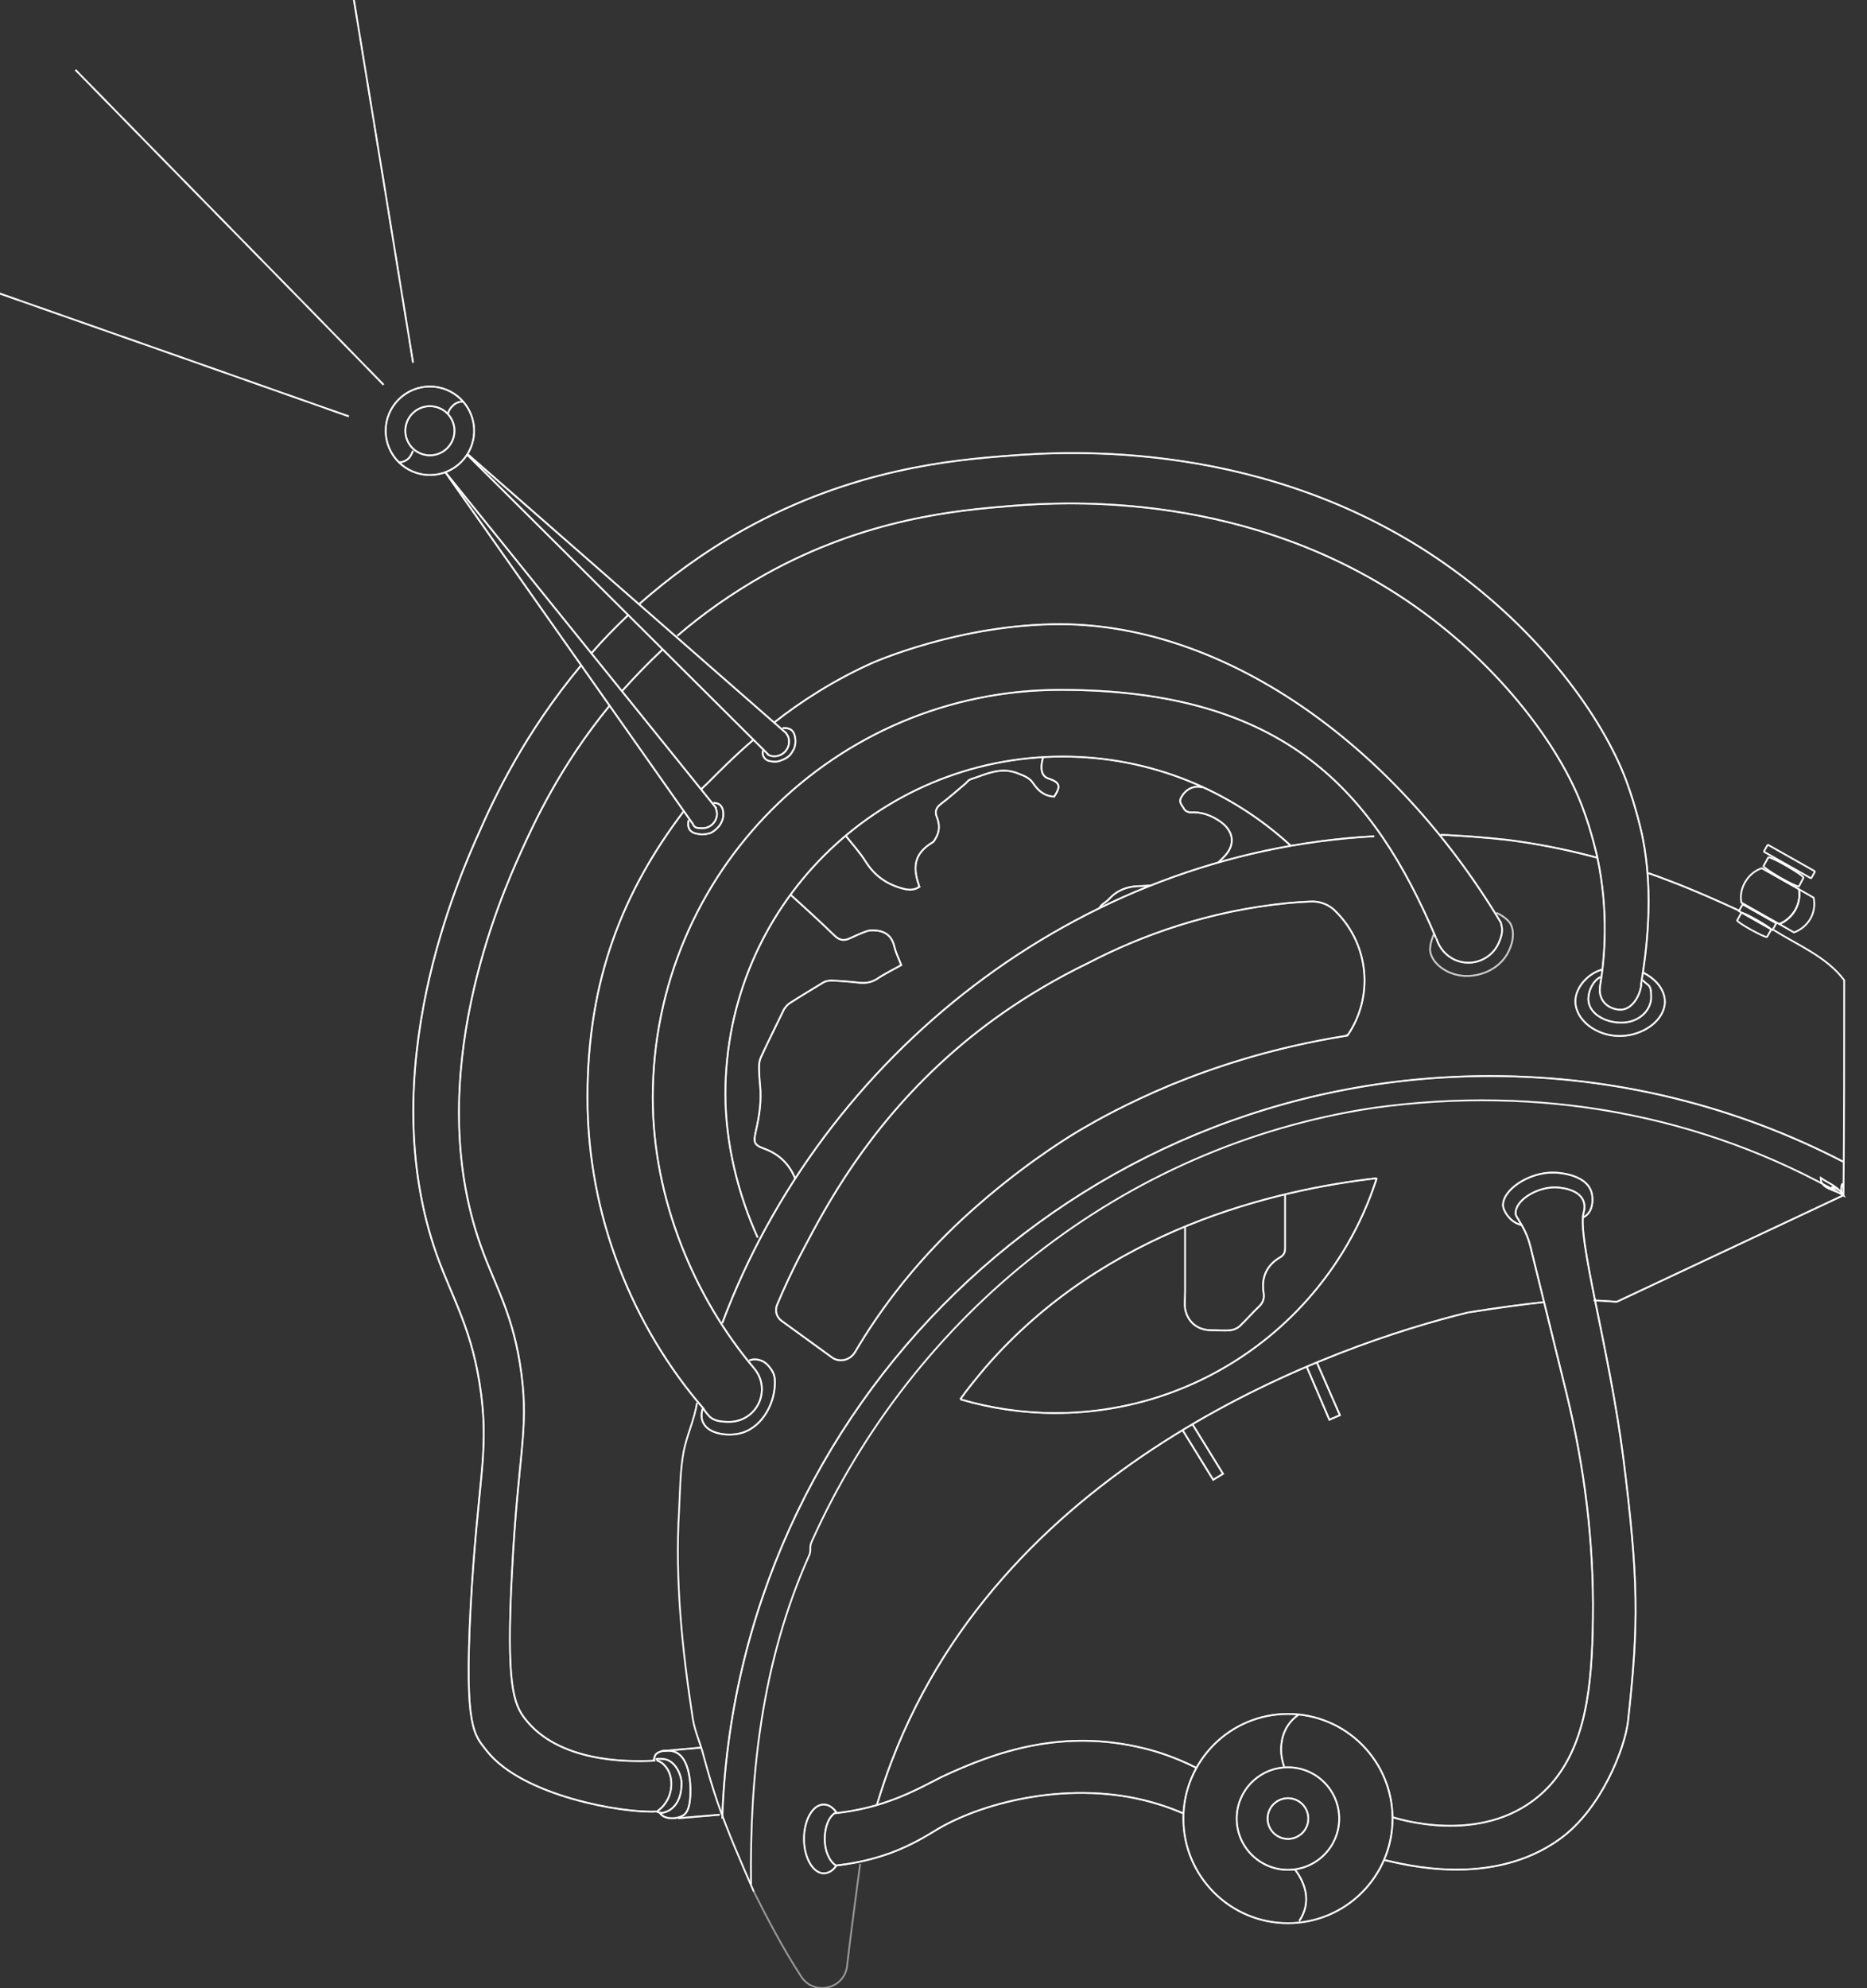 <?xml version="1.0" encoding="utf-8"?>
<!-- Generator: Adobe Illustrator 24.1.0, SVG Export Plug-In . SVG Version: 6.00 Build 0)  -->
<svg version="1.1" id="Capa_1" xmlns="http://www.w3.org/2000/svg" xmlns:xlink="http://www.w3.org/1999/xlink" x="0px" y="0px"
	 viewBox="0 0 532 566.3" style="enable-background:new 0 0 532 566.3;" xml:space="preserve">
<rect x="0" y="0" width="532" height="566.3" fill="#333333" stroke="none"/>
<style type="text/css">
	.st0{opacity:0.5;fill:none;stroke:#FFFFFF;stroke-width:0.5;stroke-miterlimit:10;enable-background:new    ;}
	.st1{fill:none;stroke:#FFFFFF;stroke-width:0.5;stroke-miterlimit:10;}
	.st2{fill:none;stroke:#FFFFFF;stroke-width:0.5;stroke-miterlimit:10.001;}
	.st3{opacity:0.5;}
	
		.st4{opacity:0.5;fill:none;stroke:#FFFFFF;stroke-width:0.5;stroke-miterlimit:10;stroke-dasharray:0,0,6.63,5.801;enable-background:new    ;}
</style>
<g>
	<path class="st0" d="M408.7,265.8c-0.4,0.8-1.3,3.2-1.2,5c0.6,4.1,5.2,6.1,5.8,6.3c5.3,2.2,12.8,0.3,16.1-5.2
		c0.5-0.9,2.7-4.8,1.2-8.4c-0.7-1.7-3.3-3.1-4.2-3.5"/>
	<g>
		<path class="st1" d="M366.2,340.2c0,0.3,0,0.7,0,1c0,4.7,0,9.4,0,14.1c0,1.2-0.2,2-1.2,2.7c-4.1,2.3-5.7,5.9-4.9,10.5
			c0.2,1.5-0.3,2.7-1.4,3.7c-1.9,1.8-3.6,3.8-5.5,5.6c-0.7,0.6-1.7,1-2.5,1.1c-1.9,0.2-3.7,0-5.6,0c-3.8,0-6.7-2.3-7.4-6.1
			c-0.2-1.7,0-3.4,0-5.1c0-6,0-12.2,0-18.2"/>
		<path class="st1" d="M347.1,245.7c0.7-0.7,1.4-1.3,2.1-2.1c2.9-3.3,2.2-7-1.5-9.6c-2.6-1.8-5.4-2.8-8.5-2.6
			c-0.6,0-1.4-0.4-1.7-0.8c-0.5-1.1-1.8-2-0.9-3.5c1.3-2.4,3.7-3.5,6.1-2.8"/>
		<path class="st1" d="M313.3,258.7c0.4-1.1,1.9-1.7,2.7-2.6c2.3-2.5,5.1-3.6,8.5-3.7c1.2,0,2.2-0.1,3.4-0.2"/>
		<path class="st1" d="M225.3,254.9c3.9,3.5,8.7,7.9,12.4,11.5c1.4,1.4,2.7,1.7,4.4,0.9c1.6-0.7,3.2-1.5,5-2.1c0.9-0.3,2-0.2,3-0.1
			c2.7,0.4,4.2,2,4.8,4.7c0.4,1.7,1.2,3.2,1.9,5.1c-2.3,1.3-4.8,2.5-7,4c-1.7,1-3.2,1.2-5.1,1c-2.6-0.3-5.2-0.5-7.9-0.6
			c-0.7,0-1.7,0.2-2.3,0.6c-3.1,1.9-6.3,3.8-9.4,5.8c-0.7,0.4-1.2,1.1-1.7,1.8c-2.2,4.6-4.5,9.1-6.6,13.7c-0.3,0.7-0.5,1.6-0.5,2.4
			c0,1.9,0.1,3.8,0.3,5.7c0.4,4.3-0.2,8.5-1.2,12.8c-0.7,3.2-0.7,4,2.4,5.1c4.3,1.6,7.1,4.4,8.8,8.5"/>
		<path class="st1" d="M297.2,215.8c-0.7,2.5-0.8,5.3,1.7,6c3.2,1.1,3.4,2.2,1.5,5.1c-2.8-0.1-4.6-1.7-6-3.8c-1-1.5-2.5-2.1-4.1-2.7
			c-5.1-2.2-9.4,0.2-13.8,1.6c-0.5,0.2-0.9,0.7-1.4,1.2c-2.3,1.9-4.6,4-7,5.8c-1.3,1-1.8,2.1-1.2,3.6c0.9,2.2,0.9,4.2-0.3,6.2
			c-0.2,0.4-0.5,0.9-0.8,1.1c-5.6,3.3-5.6,7.4-4,12.1c0,0.2,0,0.3,0.2,0.6c-1.4,0.9-2.7,1-4.4,0.6c-4.8-1.2-8.4-3.7-11-7.9
			c-1.4-2.2-3.7-4.9-5.5-7.1"/>
	</g>
	<path class="st1" d="M525.2,330.9c-30.1-15.6-64.3-24.4-100.6-24.4c-118.4,0-214.9,94.1-218.8,211.5"/>
	<path class="st1" d="M418.5,373.8c-37.9,9.2-131.6,41.9-164.4,127.8c-1.5,3.8-3,8.5-4.2,12.4"/>
	<path class="st1" d="M439.9,370.9c-5.6,0.6-13.1,1.6-21.3,2.9"/>
	<path class="st1" d="M454.1,370.4"/>
	<path class="st1" d="M460.7,370.8c-2.7-0.2-4.3-0.3-6.6-0.4"/>
	<path class="st1" d="M214.8,538.8c-3.6-8.3-7.3-16.7-10.3-25.3c-1.5-4.4-2.8-8.9-4-13.3c-0.9-3.7-2.5-6.9-3.1-10.7
		c-3-19.6-5.1-39.4-3.9-59.3c0.3-5.6,0.3-11.4,1.3-16.7c0.9-4.7,3.1-9.2,3.8-13.9"/>
	<path class="st1" d="M505.4,264.9c6.8,4.3,15.1,7.6,20.1,14.3c0,20.7,0,40.6-0.2,61.3c-1.5-0.8,0.1-6.9,0,0c-2.3-1.7-6.5-1.7-6.5-5
		c2.5,1.7,5,2.5,6.5,5c-7.4-4.1-0.2-2,0,0c-40.4-23.2-86.9-31.5-134.1-24.9c-71.3,10.8-130.9,58.8-159.9,123.5
		c-0.8,1.7,0,2.5-0.8,4.1c-13.3,29.8-16.9,62-16.5,93.5"/>
	<path class="st1" d="M469.7,248.7c2,0.7,4,1.4,6,2.2c6.9,2.6,14.5,6,20.1,8.6"/>
	<path class="st1" d="M410.5,237.8c1.3,0,2.7,0.1,4.1,0.2c7.7,0.4,13.4,1.1,14.6,1.2c9.7,1.2,18.4,3.1,25.9,5.1"/>
	<path class="st1" d="M205.8,376.9c28.5-76.1,100.9-134.1,185.8-138.7"/>
	<line class="st1" x1="525.2" y1="340.5" x2="460.7" y2="370.8"/>
	<path class="st1" d="M456,278.3c-2.2,1.2-3.4,4-3.4,6.3c0,3.9,4.5,6.7,9.4,6.7s8.5-3.4,8.5-7.3c0-3.9-0.8-3-2.4-4.8"/>
	<path class="st1" d="M455.9,281.1c-0.5,4.3,2.8,6.5,5.9,6.5s5.5-3.7,5.9-7.2"/>
	<path class="st1" d="M456.4,276.2c-4.1,1.2-7.5,5.2-7.5,9c0,5.3,5.9,9.9,12.6,9.9s12.9-4.5,12.9-9.8c0-3.1-2.2-5.9-5-7.6l-1.2-0.7"
		/>
	<path class="st1" d="M367.7,240.8c-17.1-15.7-39.9-25.3-64.9-25.3c-53,0-96.1,43-96.1,96.1c0,14.2,3.7,28.8,9.2,40.9"/>
	<path class="st1" d="M273.7,398.6c8.5,2.5,17.7,3.9,27,3.9c42.8,0,79.2-28.1,91.6-66.9"/>
	<path class="st1" d="M273.6,398.6c2.2-3.1,4.6-6,7.2-9.1c34.3-39.6,83-50.6,111.5-53.9"/>
	<circle class="st1" cx="122.5" cy="122.7" r="12.6"/>
	<path class="st1" d="M127.6,118c0.1-0.5,0.4-1.4,1.2-2.2c1.2-1.4,2.7-1.4,3.1-1.4"/>
	<path class="st1" d="M117.7,128.4c-0.2,0.4-0.5,1.3-1.2,2.1c-1.2,1.2-2.6,1.2-2.9,1.2"/>
	<circle class="st1" cx="122.5" cy="122.7" r="7"/>
	<path class="st1" d="M99.4,118.6c-33.2-11.7-66.4-23.4-99.5-35"/>
	<path class="st1" d="M117.7,103.3c-5.6-34.7-11.3-69.4-17-104.2"/>
	<path class="st1" d="M109.3,109.6C84.8,84.4,46.1,45.1,21.5,19.9"/>
	<g>
		<path class="st1" d="M238.1,531.3c-1.8-1.2-3.1-4.1-3.1-7.5c0-3.5,1.2-6.4,3.1-7.5"/>
		<path class="st1" d="M238.3,516.2c-1-1.4-2.2-2.2-3.6-2.2c-3.1,0-5.6,4.4-5.6,9.8s2.6,9.8,5.6,9.8c1.4,0,2.7-0.8,3.6-2.2"/>
	</g>
	<path class="st1" d="M181.6,209"/>
	<g>
		
			<rect x="500" y="255.7" transform="matrix(0.492 -0.87 0.87 0.492 27.029 568.71)" class="st2" width="2.2" height="11"/>
		<path class="st1" d="M496.2,257.1c-0.8-4.1,1.9-8.5,5.8-9.8l10.6,6c0.8,4.1-1.8,8.5-5.6,9.9L496.2,257.1z"/>
		<path class="st1" d="M512.6,253.3l4.2,2.4c0.9,4.4-1.6,8.4-5.6,9.9l-4.2-2.4C510.9,261.5,513.3,257.6,512.6,253.3L512.6,253.3z"/>
		<g>
			<path class="st1" d="M503.9,240.7l13.1,7.4c0.1,0.1,0.2,0.2,0.1,0.3l-0.9,1.6c-0.1,0.1-0.2,0.2-0.3,0.1l-13.1-7.4
				c-0.1-0.1-0.2-0.2-0.1-0.3l0.9-1.6C503.7,240.7,503.9,240.6,503.9,240.7z"/>
			<path class="st1" d="M503.9,244.2c0.9-0.2,9.8,4.9,10,5.8l-1.3,2.5c-0.9,0.2-9.8-4.9-10.1-5.8L503.9,244.2L503.9,244.2z"/>
		</g>
		<path class="st1" d="M496.2,260c0.7-0.2,8.3,4.1,8.5,4.8l-1.2,2.1c-0.7,0.2-8.3-4-8.5-4.7L496.2,260L496.2,260z"/>
	</g>
	<path class="st1" d="M433.5,348.9c-0.2,0-0.4-0.1-0.7-0.2c-2.5-0.8-4.3-3.6-4.5-5.1c-0.4-4.6,7.4-9.8,14.5-9.6
		c0.5,0,9.1,0.2,10.7,5.6c0.5,1.7,0.5,4.9-1.4,6.5c-0.3,0.3-0.7,0.5-0.9,0.6"/>
	<path class="st1" d="M394.4,529.8c5.5,1.2,30.6,8.1,50.1-6c11.8-8.5,18.5-25.8,19.4-33.5c3.1-27.8,3-40.5-1.3-74.7
		c-4-31.5-13.4-63.5-11.3-70.4c0.1-0.3,0.4-1.5,0-2.8c-1.2-4.1-7.9-4.2-8.2-4.2c-5.5,0-11.5,3.9-11.2,7.5c0,0.7,0.5,1.1,1.2,2.4
		c1.7,2.7,2.6,5.3,3,7l10.3,41.9c5.1,20.9,7.8,42.3,7.5,63.9c-0.2,19.7-2.1,36.5-12.3,47.7c-15.8,17.2-40.7,10.3-44.8,9"/>
	<circle class="st1" cx="367" cy="518" r="29.8"/>
	<circle class="st1" cx="367" cy="518" r="14.6"/>
	<circle class="st1" cx="367" cy="518" r="5.8"/>
	<path class="st1" d="M337.1,516.5c-4.4-1.9-8.2-3-11-3.7c-22.8-5.6-47.2,0.9-59.9,8.8c-1.7,1-6,3.8-12.4,6.2
		c-6.6,2.4-12.3,3.2-15.8,3.6"/>
	<path class="st1" d="M340.8,503.5c-6-3-11.1-4.6-14.8-5.5c-22.8-5.6-41.7,0.6-57.8,8.2c-1.7,0.8-8,4.4-14.5,6.7
		c-6.6,2.4-12.3,3.2-15.8,3.6"/>
	<g>
		<path class="st1" d="M215,389.9c-17.2-20.3-29-48.5-29-77.2c0-64.2,52-116.2,116.2-116.2s89.3,29.1,107,70.7"/>
		<path class="st1" d="M215,389.9"/>
		<path class="st1" d="M220.6,205.8c7.5-5.9,16.9-12,27.8-16.9c0,0,25-11.2,54-11.1c45.9,0.2,94.2,33.2,125.4,85.2"/>
		<path class="st1" d="M199.8,224.9c0.3-0.4,0.9-1,1.7-1.7c3.1-3.1,7.5-7.6,13.2-12.5"/>
		<path class="st1" d="M200.6,401.4c-20.4-23.6-33.2-55.1-33.2-88.8s10.2-58.8,27.4-81.5"/>
	</g>
	<path class="st1" d="M215,389.9c1.3,1.6,2.1,3.6,2.1,5.8c0,5.1-4.1,9.3-9.3,9.3c-5.1,0-5.6-1.4-7.3-3.6"/>
	<path class="st1" d="M200.4,401c-0.6,0.9-0.7,3.1,0,4.3c1.6,3.2,6.7,3.7,9.9,3.1c6.6-1.2,10.4-8.4,10.5-14.2c0-1.5,0.1-2.9-1.7-5
		c-1.7-2.1-4.1-2.3-5.6-1.7"/>
	<path class="st1" d="M427.7,263c0.6,2,0.3,3.4-0.6,5.5c-2,4.7-7.5,7-12.3,5c-2.8-1.2-4.7-3.5-5.5-6.2"/>
	<path class="st1" d="M368.9,532.4c0.8,1,2.3,3.1,3,6c1.1,4.8-1.2,8-1.7,8.8"/>
	<path class="st1" d="M365.9,503.2c-0.4-1.2-1.2-3.9-0.7-6.9c0.7-5.1,4.2-7.5,5-8"/>
	<path class="st1" d="M171.1,274.3"/>
	<g>
		<line class="st1" x1="204.1" y1="230.2" x2="126.9" y2="134.5"/>
		<line class="st1" x1="127.1" y1="134.8" x2="197.5" y2="234.8"/>
		<path class="st1" d="M203.9,230c0.2,0.6,0.4,1.2,0.4,1.8c0,2.2-1.8,4.1-4.1,4.1s-2.1-0.3-2.8-1.1"/>
		<path class="st1" d="M196.2,233.6c0,0.2-0.4,1.6,0.3,2.7c0.6,0.8,1.4,1.1,2.2,1.2c1.9,0.5,3.4-0.2,3.7-0.2
			c1.5-0.7,2.2-1.7,2.6-2.1c0.3-0.5,1.2-1.7,1.1-3.4c0-0.7-0.1-1.7-0.9-2.5c-0.7-0.6-1.6-0.6-1.9-0.6"/>
	</g>
	<g>
		<line class="st1" x1="218.9" y1="214.9" x2="133.1" y2="129.5"/>
		<line class="st1" x1="133.4" y1="129.5" x2="224.1" y2="208.9"/>
		<path class="st1" d="M218.6,214.8c0.5,0.3,1.1,0.6,1.7,0.6c2.2,0.2,4.2-1.4,4.5-3.6c0.1-1.2-0.1-2.1-0.8-2.9"/>
		<path class="st1" d="M223,207.4c0.2,0,1.6-0.2,2.6,0.6c0.7,0.7,0.9,1.5,1,2.3c0.3,1.9-0.5,3.4-0.7,3.6c-0.7,1.4-1.9,2.1-2.4,2.3
			c-0.5,0.2-1.8,1-3.5,0.7c-0.7-0.1-1.7-0.2-2.3-1.2c-0.5-0.7-0.4-1.7-0.3-1.9"/>
	</g>
	<path class="st1" d="M187.1,501.4c1.2,0.4,1.9,1,2.3,1.5c2.4,2.5,2.4,6.9,0.7,9.9c-0.4,0.7-1.2,2-2.8,3.1"/>
	<path class="st1" d="M135.9,177.8"/>
	<path class="st1" d="M186.8,501.1c0.6-0.2,1.9-0.1,2.7,0c3.3,0.7,4.8,5.1,4.7,6.9c0,5.6-2.9,8-5.6,8.4c-0.5,0-1.6-0.4-1.7-0.5"/>
	<path class="st1" d="M383.8,295L383.8,295c-21.5,3.4-38.4,9.2-50.1,14c-12.5,5.2-21.5,10.3-24.4,12c-3.9,2.2-15,9-27.9,19.9
		c-3.5,3-9.7,8.3-16.7,15.9c-6,6.5-13.8,16-21.1,28.4c-1.4,2.3-4.5,3-6.6,1.4l-14.2-10.3c-1.6-1.1-2.1-3.1-1.3-4.8
		c1.8-4.3,4.3-9.8,7.5-15.8c6.4-12.2,18-33.9,40.6-54.3c8.6-7.8,21.9-18.1,40.5-27.1c15-7.8,34.3-14.9,57.2-17.1c2-0.2,4-0.3,6-0.4
		c2.8-0.2,5.6,0.9,7.5,3l0,0c9.3,9.4,10.7,24.1,3.2,35.1H383.8z"/>
	<polyline class="st1" points="339.8,405.7 348.5,419.8 345.7,421.5 337,407.4 	"/>
	<polyline class="st1" points="375.2,388 381.8,403.1 378.8,404.4 372.3,389.2 	"/>
	<path class="st1" d="M186.3,501.5c0-0.4,0.2-1.2,0.5-1.7c0.9-1.1,3.2-1.4,4.8-1c5.6,1.2,5.2,11.5,5.1,12.8
		c-0.2,4.1-1.4,5.2-2.2,5.6c-1.3,0.7-3.3,1-4.9,0.4c-0.7-0.2-1.2-0.7-1.6-1.2"/>
	<line class="st1" x1="193.2" y1="517.9" x2="205.1" y2="516.9"/>
	<line class="st1" x1="199.6" y1="497.8" x2="188.5" y2="498.8"/>
	<path class="st1" d="M173.7,201c-14.2,17.3-21.7,33.8-25.4,42c-5.4,12-28.3,63.6-11.4,111.6c4.2,11.9,9.5,19.8,11.7,36.9
		c2.1,16.2-1,22.8-2.7,56.2c-1.7,32,0.4,37.7,3.8,42c9.4,12,28.3,12.3,37,11.8"/>
	<path class="st1" d="M188.8,185c-4.2,3.9-8.1,8-11.6,11.9"/>
	<path class="st1" d="M455.9,281.1c1.4-8.4,2.5-21.4-0.7-36.7c0,0-1.6-7.5-4.4-14.8c-6.2-16.4-22.5-39.2-47.6-56.9
		c-47.1-33.1-99.7-29.8-115-28.6c-14.8,1.2-41.3,3.4-70.3,19.6c-9.4,5.3-17.7,11.2-24.9,17.4"/>
	<path class="st1" d="M165.6,189.5c-16.2,19.4-24.9,38.1-28.9,47.2c-5.8,12.9-30.6,68.6-12.3,120.6c4.6,12.9,10.3,21.4,12.7,39.8
		c2.2,17.5-1,24.6-3,60.7c-1.8,34.6,1,36.3,4.6,40.9c10.1,12.9,38.8,17.8,48.2,17.3"/>
	<path class="st1" d="M179,175.2c-3.8,3.6-7.3,7.2-10.5,10.9"/>
	<path class="st1" d="M467.6,280.5c1.5-9,3.8-25.7,0.4-42.3c0,0-1.7-8.1-4.7-16.1c-6.7-17.7-24.2-42.3-51.4-61.4
		c-50.8-35.7-107.7-32.2-124.3-30.9c-15.9,1.2-44.6,3.7-75.9,21.2c-11.4,6.4-21.1,13.6-29.6,21.1"/>
	<path class="st0" d="M408.7,265.8c-0.4,0.8-1.3,3.2-1.2,5c0.6,4.1,5.2,6.1,5.8,6.3c5.3,2.2,12.8,0.3,16.1-5.2
		c0.5-0.9,2.7-4.8,1.2-8.4c-0.7-1.7-3.3-3.1-4.2-3.5"/>
	<g class="st3">
		<path class="st1" d="M366.2,340.2c0,0.3,0,0.7,0,1c0,4.7,0,9.4,0,14.1c0,1.2-0.2,2-1.2,2.7c-4.1,2.3-5.7,5.9-4.9,10.5
			c0.2,1.5-0.3,2.7-1.4,3.7c-1.9,1.8-3.6,3.8-5.5,5.6c-0.7,0.6-1.7,1-2.5,1.1c-1.9,0.2-3.7,0-5.6,0c-3.8,0-6.7-2.3-7.4-6.1
			c-0.2-1.7,0-3.4,0-5.1c0-6,0-12.2,0-18.2"/>
		<path class="st1" d="M347.1,245.7c0.7-0.7,1.4-1.3,2.1-2.1c2.9-3.3,2.2-7-1.5-9.6c-2.6-1.8-5.4-2.8-8.5-2.6
			c-0.6,0-1.4-0.4-1.7-0.8c-0.5-1.1-1.8-2-0.9-3.5c1.3-2.4,3.7-3.5,6.1-2.8"/>
		<path class="st1" d="M313.3,258.7c0.4-1.1,1.9-1.7,2.7-2.6c2.3-2.5,5.1-3.6,8.5-3.7c1.2,0,2.2-0.1,3.4-0.2"/>
		<path class="st1" d="M225.3,254.9c3.9,3.5,8.7,7.9,12.4,11.5c1.4,1.4,2.7,1.7,4.4,0.9c1.6-0.7,3.2-1.5,5-2.1c0.9-0.3,2-0.2,3-0.1
			c2.7,0.4,4.2,2,4.8,4.7c0.4,1.7,1.2,3.2,1.9,5.1c-2.3,1.3-4.8,2.5-7,4c-1.7,1-3.2,1.2-5.1,1c-2.6-0.3-5.2-0.5-7.9-0.6
			c-0.7,0-1.7,0.2-2.3,0.6c-3.1,1.9-6.3,3.8-9.4,5.8c-0.7,0.4-1.2,1.1-1.7,1.8c-2.2,4.6-4.5,9.1-6.6,13.7c-0.3,0.7-0.5,1.6-0.5,2.4
			c0,1.9,0.1,3.8,0.3,5.7c0.4,4.3-0.2,8.5-1.2,12.8c-0.7,3.2-0.7,4,2.4,5.1c4.3,1.6,7.1,4.4,8.8,8.5"/>
		<path class="st1" d="M297.2,215.8c-0.7,2.5-0.8,5.3,1.7,6c3.2,1.1,3.4,2.2,1.5,5.1c-2.8-0.1-4.6-1.7-6-3.8c-1-1.5-2.5-2.1-4.1-2.7
			c-5.1-2.2-9.4,0.2-13.8,1.6c-0.5,0.2-0.9,0.7-1.4,1.2c-2.3,1.9-4.6,4-7,5.8c-1.3,1-1.8,2.1-1.2,3.6c0.9,2.2,0.9,4.2-0.3,6.2
			c-0.2,0.4-0.5,0.9-0.8,1.1c-5.6,3.3-5.6,7.4-4,12.1c0,0.2,0,0.3,0.2,0.6c-1.4,0.9-2.7,1-4.4,0.6c-4.8-1.2-8.4-3.7-11-7.9
			c-1.4-2.2-3.7-4.9-5.5-7.1"/>
	</g>
	<path class="st0" d="M525.2,330.9c-30.1-15.6-64.3-24.4-100.6-24.4c-118.4,0-214.9,94.1-218.8,211.5"/>
	<path class="st0" d="M214.8,538.8c4,8,8.6,16.7,13.5,24.2c3.7,5.7,12.5,3.5,13.1-3.2v-0.1c0.4-4,3.7-28.8,3.7-28.8"/>
	<path class="st0" d="M418.5,373.8c-37.9,9.2-131.6,41.9-164.4,127.8c-1.5,3.8-3,8.5-4.2,12.4"/>
	<path class="st0" d="M439.9,370.9c-5.6,0.6-13.1,1.6-21.3,2.9"/>
	<path class="st0" d="M454.1,370.4"/>
	<path class="st0" d="M460.7,370.8c-2.7-0.2-4.3-0.3-6.6-0.4"/>
	<path class="st0" d="M469.7,248.7c2,0.7,4,1.4,6,2.2c6.9,2.6,14.5,6,20.1,8.6"/>
	<path class="st0" d="M410.5,237.8c1.3,0,2.7,0.1,4.1,0.2c7.7,0.4,13.4,1.1,14.6,1.2c9.7,1.2,18.4,3.1,25.9,5.1"/>
	<path class="st0" d="M205.8,376.9c28.5-76.1,100.9-134.1,185.8-138.7"/>
	<line class="st0" x1="525.2" y1="340.5" x2="460.7" y2="370.8"/>
	<path class="st0" d="M456,278.3c-2.2,1.2-3.4,4-3.4,6.3c0,3.9,4.5,6.7,9.4,6.7s8.5-3.4,8.5-7.3c0-3.9-0.8-3-2.4-4.8"/>
	<path class="st0" d="M455.9,281.1c-0.5,4.3,2.8,6.5,5.9,6.5s5.5-3.7,5.9-7.2"/>
	<path class="st0" d="M456.4,276.2c-4.1,1.2-7.5,5.2-7.5,9c0,5.3,5.9,9.9,12.6,9.9s12.9-4.5,12.9-9.8c0-3.1-2.2-5.9-5-7.6l-1.2-0.7"
		/>
	<path class="st0" d="M367.7,240.8c-17.1-15.7-39.9-25.3-64.9-25.3c-53,0-96.1,43-96.1,96.1c0,14.2,3.7,28.8,9.2,40.9"/>
	<path class="st0" d="M273.7,398.6c8.5,2.5,17.7,3.9,27,3.9c42.8,0,79.2-28.1,91.6-66.9"/>
	<path class="st0" d="M273.6,398.6c2.2-3.1,4.6-6,7.2-9.1c34.3-39.6,83-50.6,111.5-53.9"/>
	<circle class="st0" cx="122.5" cy="122.7" r="12.6"/>
	<path class="st0" d="M127.6,118c0.1-0.5,0.4-1.4,1.2-2.2c1.2-1.4,2.7-1.4,3.1-1.4"/>
	<path class="st0" d="M117.7,128.4c-0.2,0.4-0.5,1.3-1.2,2.1c-1.2,1.2-2.6,1.2-2.9,1.2"/>
	<circle class="st0" cx="122.5" cy="122.7" r="7"/>
	<path class="st4" d="M99.4,118.6c-33.2-11.7-66.4-23.4-99.5-35"/>
	<path class="st4" d="M117.7,103.3c-5.6-34.7-11.3-69.4-17-104.2"/>
	<path class="st4" d="M109.3,109.6C84.8,84.4,46.1,45.1,21.5,19.9"/>
	<g class="st3">
		<path class="st1" d="M238.1,531.3c-1.8-1.2-3.1-4.1-3.1-7.5c0-3.5,1.2-6.4,3.1-7.5"/>
		<path class="st1" d="M238.3,516.2c-1-1.4-2.2-2.2-3.6-2.2c-3.1,0-5.6,4.4-5.6,9.8s2.6,9.8,5.6,9.8c1.4,0,2.7-0.8,3.6-2.2"/>
	</g>
	<path class="st0" d="M181.6,209"/>
	<path class="st0" d="M433.5,348.9c-0.2,0-0.4-0.1-0.7-0.2c-2.5-0.8-4.3-3.6-4.5-5.1c-0.4-4.6,7.4-9.8,14.5-9.6
		c0.5,0,9.1,0.2,10.7,5.6c0.5,1.7,0.5,4.9-1.4,6.5c-0.3,0.3-0.7,0.5-0.9,0.6"/>
	<path class="st0" d="M394.4,529.8c5.5,1.2,30.6,8.1,50.1-6c11.8-8.5,18.5-25.8,19.4-33.5c3.1-27.8,3-40.5-1.3-74.7
		c-4-31.5-13.4-63.5-11.3-70.4c0.1-0.3,0.4-1.5,0-2.8c-1.2-4.1-7.9-4.2-8.2-4.2c-5.5,0-11.5,3.9-11.2,7.5c0,0.7,0.5,1.1,1.2,2.4
		c1.7,2.7,2.6,5.3,3,7l10.3,41.9c5.1,20.9,7.8,42.3,7.5,63.9c-0.2,19.7-2.1,36.5-12.3,47.7c-15.8,17.2-40.7,10.3-44.8,9"/>
	<circle class="st0" cx="367" cy="518" r="29.8"/>
	<circle class="st0" cx="367" cy="518" r="14.6"/>
	<circle class="st0" cx="367" cy="518" r="5.8"/>
	<path class="st0" d="M337.1,516.5c-4.4-1.9-8.2-3-11-3.7c-22.8-5.6-47.2,0.9-59.9,8.8c-1.7,1-6,3.8-12.4,6.2
		c-6.6,2.4-12.3,3.2-15.8,3.6"/>
	<path class="st0" d="M340.8,503.5c-6-3-11.1-4.6-14.8-5.5c-22.8-5.6-41.7,0.6-57.8,8.2c-1.7,0.8-8,4.4-14.5,6.7
		c-6.6,2.4-12.3,3.2-15.8,3.6"/>
	<g class="st3">
		<path class="st1" d="M215,389.9c-17.2-20.3-29-48.5-29-77.2c0-64.2,52-116.2,116.2-116.2s89.3,29.1,107,70.7"/>
		<path class="st1" d="M215,389.9"/>
		<path class="st1" d="M220.6,205.8c7.5-5.9,16.9-12,27.8-16.9c0,0,25-11.2,54-11.1c45.9,0.2,94.2,33.2,125.4,85.2"/>
		<path class="st1" d="M199.8,224.9c0.3-0.4,0.9-1,1.7-1.7c3.1-3.1,7.5-7.6,13.2-12.5"/>
		<path class="st1" d="M200.6,401.4c-20.4-23.6-33.2-55.1-33.2-88.8s10.2-58.8,27.4-81.5"/>
	</g>
	<path class="st0" d="M215,389.9c1.3,1.6,2.1,3.6,2.1,5.8c0,5.1-4.1,9.3-9.3,9.3c-5.1,0-5.6-1.4-7.3-3.6"/>
	<path class="st0" d="M200.4,401c-0.6,0.9-0.7,3.1,0,4.3c1.6,3.2,6.7,3.7,9.9,3.1c6.6-1.2,10.4-8.4,10.5-14.2c0-1.5,0.1-2.9-1.7-5
		c-1.7-2.1-4.1-2.3-5.6-1.7"/>
	<path class="st0" d="M427.7,263c0.6,2,0.3,3.4-0.6,5.5c-2,4.7-7.5,7-12.3,5c-2.8-1.2-4.7-3.5-5.5-6.2"/>
	<path class="st0" d="M368.9,532.4c0.8,1,2.3,3.1,3,6c1.1,4.8-1.2,8-1.7,8.8"/>
	<path class="st0" d="M365.9,503.2c-0.4-1.2-1.2-3.9-0.7-6.9c0.7-5.1,4.2-7.5,5-8"/>
	<path class="st0" d="M171.1,274.3"/>
	<g class="st3">
		<line class="st1" x1="204.1" y1="230.2" x2="126.9" y2="134.5"/>
		<line class="st1" x1="127.1" y1="134.8" x2="197.5" y2="234.8"/>
		<path class="st1" d="M203.9,230c0.2,0.6,0.4,1.2,0.4,1.8c0,2.2-1.8,4.1-4.1,4.1s-2.1-0.3-2.8-1.1"/>
		<path class="st1" d="M196.2,233.6c0,0.2-0.4,1.6,0.3,2.7c0.6,0.8,1.4,1.1,2.2,1.2c1.9,0.5,3.4-0.2,3.7-0.2
			c1.5-0.7,2.2-1.7,2.6-2.1c0.3-0.5,1.2-1.7,1.1-3.4c0-0.7-0.1-1.7-0.9-2.5c-0.7-0.6-1.6-0.6-1.9-0.6"/>
	</g>
	<g class="st3">
		<line class="st1" x1="218.9" y1="214.9" x2="133.1" y2="129.5"/>
		<line class="st1" x1="133.4" y1="129.5" x2="224.1" y2="208.9"/>
		<path class="st1" d="M218.6,214.8c0.5,0.3,1.1,0.6,1.7,0.6c2.2,0.2,4.2-1.4,4.5-3.6c0.1-1.2-0.1-2.1-0.8-2.9"/>
		<path class="st1" d="M223,207.4c0.2,0,1.6-0.2,2.6,0.6c0.7,0.7,0.9,1.5,1,2.3c0.3,1.9-0.5,3.4-0.7,3.6c-0.7,1.4-1.9,2.1-2.4,2.3
			c-0.5,0.2-1.8,1-3.5,0.7c-0.7-0.1-1.7-0.2-2.3-1.2c-0.5-0.7-0.4-1.7-0.3-1.9"/>
	</g>
	<path class="st0" d="M187.1,501.4c1.2,0.4,1.9,1,2.3,1.5c2.4,2.5,2.4,6.9,0.7,9.9c-0.4,0.7-1.2,2-2.8,3.1"/>
	<path class="st0" d="M135.9,177.8"/>
	<path class="st0" d="M186.8,501.1c0.6-0.2,1.9-0.1,2.7,0c3.3,0.7,4.8,5.1,4.7,6.9c0,5.6-2.9,8-5.6,8.4c-0.5,0-1.6-0.4-1.7-0.5"/>
	<path class="st0" d="M383.8,295L383.8,295c-21.5,3.4-38.4,9.2-50.1,14c-12.5,5.2-21.5,10.3-24.4,12c-3.9,2.2-15,9-27.9,19.9
		c-3.5,3-9.7,8.3-16.7,15.9c-6,6.5-13.8,16-21.1,28.4c-1.4,2.3-4.5,3-6.6,1.4l-14.2-10.3c-1.6-1.1-2.1-3.1-1.3-4.8
		c1.8-4.3,4.3-9.8,7.5-15.8c6.4-12.2,18-33.9,40.6-54.3c8.6-7.8,21.9-18.1,40.5-27.1c15-7.8,34.3-14.9,57.2-17.1c2-0.2,4-0.3,6-0.4
		c2.8-0.2,5.6,0.9,7.5,3l0,0c9.3,9.4,10.7,24.1,3.2,35.1H383.8z"/>
	<polyline class="st0" points="339.8,405.7 348.5,419.8 345.7,421.5 337,407.4 	"/>
	<polyline class="st0" points="375.2,388 381.8,403.1 378.8,404.4 372.3,389.2 	"/>
	<path class="st0" d="M186.3,501.5c0-0.4,0.2-1.2,0.5-1.7c0.9-1.1,3.2-1.4,4.8-1c5.6,1.2,5.2,11.5,5.1,12.8
		c-0.2,4.1-1.4,5.2-2.2,5.6c-1.3,0.7-3.3,1-4.9,0.4c-0.7-0.2-1.2-0.7-1.6-1.2"/>
	<line class="st0" x1="193.2" y1="517.9" x2="205.1" y2="516.9"/>
	<line class="st0" x1="199.6" y1="497.8" x2="188.5" y2="498.8"/>
	<path class="st0" d="M173.7,201c-14.2,17.3-21.7,33.8-25.4,42c-5.4,12-28.3,63.6-11.4,111.6c4.2,11.9,9.5,19.8,11.7,36.9
		c2.1,16.2-1,22.8-2.7,56.2c-1.7,32,0.4,37.7,3.8,42c9.4,12,28.3,12.3,37,11.8"/>
	<path class="st0" d="M188.8,185c-4.2,3.9-8.1,8-11.6,11.9"/>
	<path class="st0" d="M455.9,281.1c1.4-8.4,2.5-21.4-0.7-36.7c0,0-1.6-7.5-4.4-14.8c-6.2-16.4-22.5-39.2-47.6-56.9
		c-47.1-33.1-99.7-29.8-115-28.6c-14.8,1.2-41.3,3.4-70.3,19.6c-9.4,5.3-17.7,11.2-24.9,17.4"/>
	<path class="st0" d="M165.6,189.5c-16.2,19.4-24.9,38.1-28.9,47.2c-5.8,12.9-30.6,68.6-12.3,120.6c4.6,12.9,10.3,21.4,12.7,39.8
		c2.2,17.5-1,24.6-3,60.7c-1.8,34.6,1,36.3,4.6,40.9c10.1,12.9,38.8,17.8,48.2,17.3"/>
	<path class="st0" d="M179,175.2c-3.8,3.6-7.3,7.2-10.5,10.9"/>
	<path class="st0" d="M467.6,280.5c1.5-9,3.8-25.7,0.4-42.3c0,0-1.7-8.1-4.7-16.1c-6.7-17.7-24.2-42.3-51.4-61.4
		c-50.8-35.7-107.7-32.2-124.3-30.9c-15.9,1.2-44.6,3.7-75.9,21.2c-11.4,6.4-21.1,13.6-29.6,21.1"/>
</g>
</svg>
